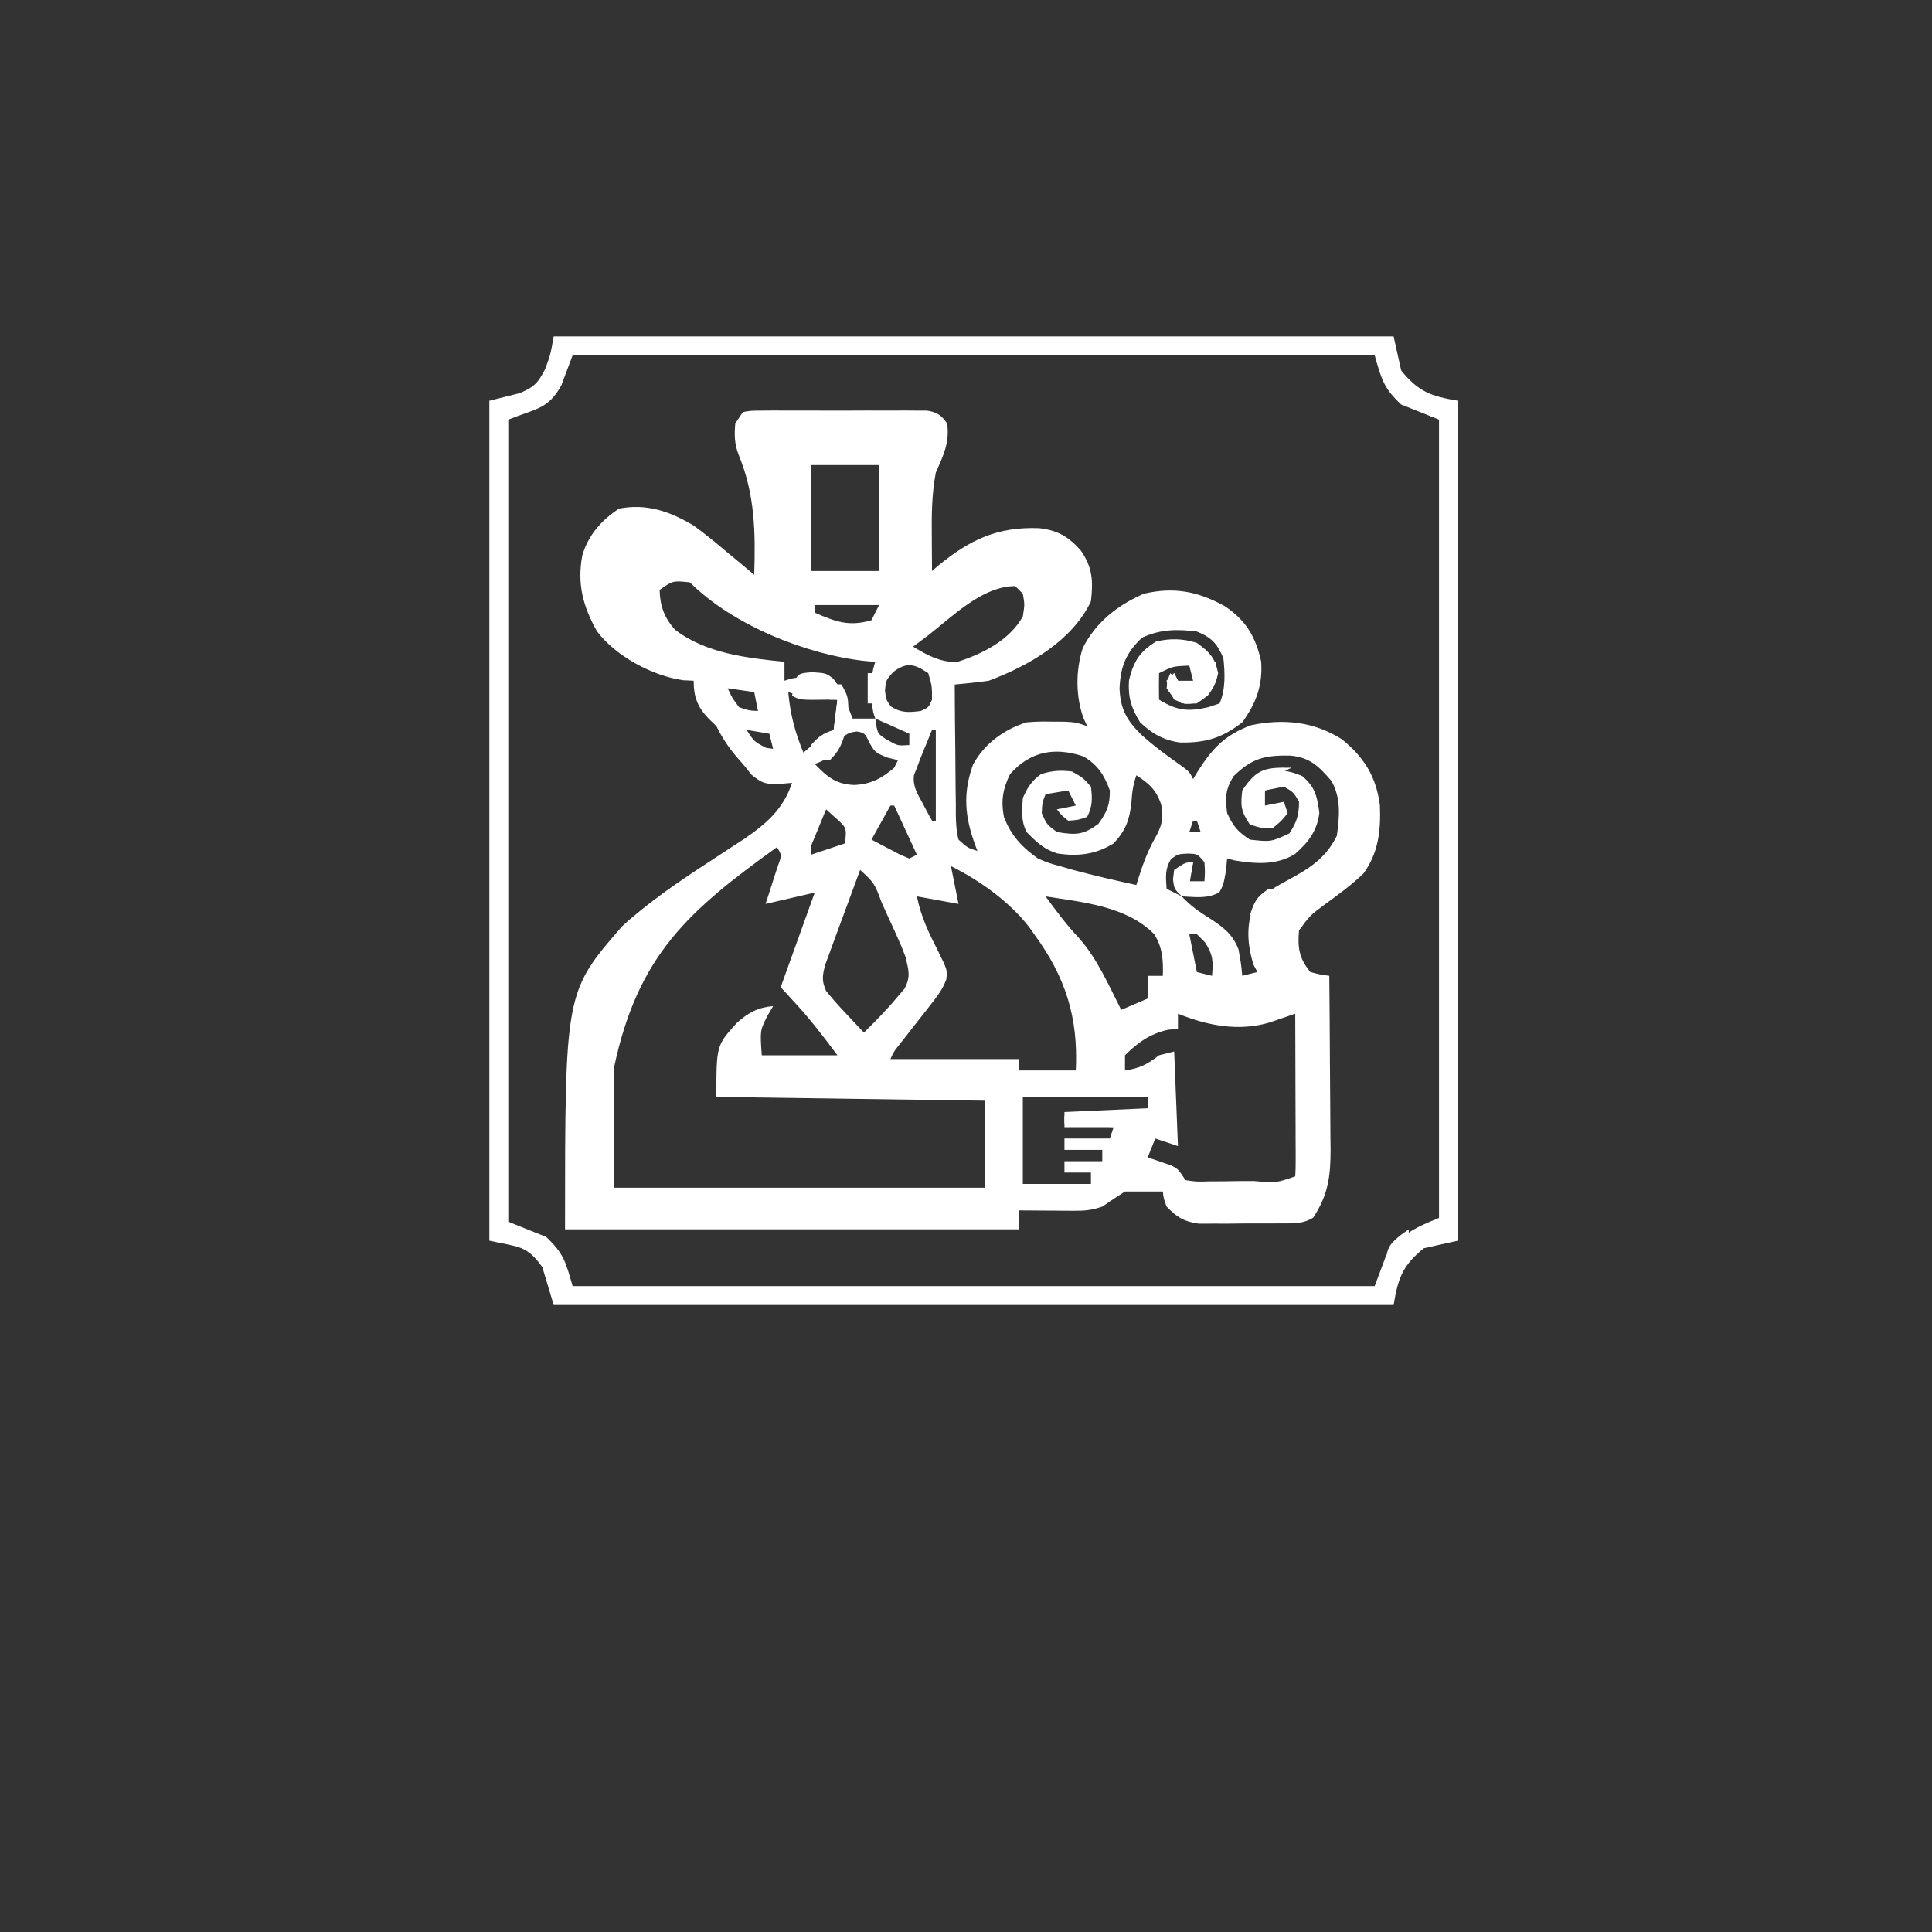 <?xml version="1.0" encoding="UTF-8" standalone="no"?>
<svg
   viewBox="0 0 24 24"
   width="24pt"
   height="24pt"
   version="1.1"
   id="svg1"
   sodipodi:docname="komeda.svg"
   xml:space="preserve"
   inkscape:version="1.3 (0e150ed6c4, 2023-07-21)"
   inkscape:export-filename="komeda.svg"
   inkscape:export-xdpi="96"
   inkscape:export-ydpi="96"
   xmlns:inkscape="http://www.inkscape.org/namespaces/inkscape"
   xmlns:sodipodi="http://sodipodi.sourceforge.net/DTD/sodipodi-0.dtd"
   xmlns="http://www.w3.org/2000/svg"
   xmlns:svg="http://www.w3.org/2000/svg"><rect x="0" y="0" width="24" height="24" fill="#333333" stroke="none"/><defs
     id="defs1" /><sodipodi:namedview
     id="namedview1"
     pagecolor="#ffffff"
     bordercolor="#000000"
     borderopacity="0.25"
     inkscape:showpageshadow="2"
     inkscape:pageopacity="0.0"
     inkscape:pagecheckerboard="0"
     inkscape:deskcolor="#d1d1d1"
     inkscape:document-units="pt"
     inkscape:zoom="23.09375"
     inkscape:cx="9.9161028"
     inkscape:cy="14.700947"
     inkscape:window-width="1920"
     inkscape:window-height="974"
     inkscape:window-x="-11"
     inkscape:window-y="1609"
     inkscape:window-maximized="1"
     inkscape:current-layer="svg1" /><g
     id="g1"
     transform="matrix(0.047,0,0,0.047,6.079,4.179)"
     style="fill:#ffffff"><path
       d="m 0,0 c 2.156,-0.381 2.156,-0.381 4.861,-0.388 1.517,-0.014 1.517,-0.014 3.064,-0.029 1.096,0.006 2.192,0.012 3.321,0.018 1.122,-0.003 2.244,-0.006 3.4,-0.009 2.376,-0.002 4.753,0.004 7.129,0.016 3.644,0.016 7.286,1.7092e-4 10.929,-0.019 2.305,0.002 4.611,0.006 6.916,0.012 1.094,-0.006 2.188,-0.012 3.315,-0.018 1.522,0.014 1.522,0.014 3.074,0.029 1.34,0.004 1.34,0.004 2.707,0.007 C 51.47,0.078 52.361,0.772 54,3 c 0.693,5.08 -0.984,8.404 -3,13 -1.085,5.669 -1.119,11.194 -1.062,16.938 0.004,0.875 0.009,1.749 0.014,2.65 C 49.963,37.725 49.981,39.863 50,42 c 0.534,-0.459 1.067,-0.918 1.617,-1.391 8.356,-6.881 15.706,-10.352 26.68,-9.93 4.997,0.592 7.685,2.192 11.016,5.883 C 92.42,41.051 92.62,44.625 92,50 87.093,60.453 75.443,67.117 65,71 c -1.57,0.237 -3.147,0.431 -4.727,0.584 -0.803,0.081 -1.605,0.161 -2.432,0.244 C 57.234,71.885 56.626,71.942 56,72 c 0.019,5.785 0.071,11.568 0.153,17.352 0.023,1.968 0.038,3.936 0.043,5.904 0.009,2.828 0.05,5.654 0.097,8.482 -0.004,0.881 -0.008,1.763 -0.012,2.671 0.055,2.309 0.135,4.356 0.719,6.591 2.37,2.163 2.37,2.163 5,3 -0.217,-0.568 -0.433,-1.137 -0.656,-1.723 C 58.664,106.847 58.117,100.747 60.82,93.215 63.773,87.672 69.068,83.832 75,82 c 3.227,-0.23 3.227,-0.23 6.625,-0.188 1.127,0.006 2.253,0.013 3.414,0.02 C 88,82 88,82 91,83 90.519,81.956 90.519,81.956 90.027,80.891 87.942,75.024 87.95,68.295 89.84,62.363 93.283,55.534 99.049,51.025 106,48 c 7.968,-1.83 14.098,-0.647 21.199,3.188 5.706,3.713 8.369,8.182 9.801,14.812 0.399,6.276 -1.348,10.966 -5,16 -5.385,4.176 -9.667,5.428 -16.359,5.34 C 111.266,86.777 108.181,85.014 105,82 c -2.361,-3.792 -3.252,-6.723 -2.938,-11.125 1.205,-4.979 2.808,-7.574 7.188,-10.25 3.812,-0.866 7.006,-0.788 10.75,0.375 3.401,2.48 4.764,3.865 5.625,8 -0.85,4.08 -2.261,5.587 -5.625,8 -3.188,0.125 -3.188,0.125 -6,-1 -1.375,-2.562 -1.375,-2.562 -2,-5 0.66,-0.66 1.32,-1.32 2,-2 0.33,0.66 0.66,1.32 1,2 1.32,0 2.64,0 4,0 -0.33,-1.32 -0.66,-2.64 -1,-4 -4.342,0.185 -4.342,0.185 -8,2 -0.041,2.333 -0.042,4.667 0,7 4.792,2.922 7.544,3.235 13,2 0.99,-0.33 1.98,-0.66 3,-1 1.614,-3.667 1.438,-8.068 1,-12 -1.677,-3.858 -3.14,-5.456 -7,-7 -5.24,-0.681 -9.68,-0.613 -14.5,1.625 -4.267,4.053 -5.667,7.568 -5.938,13.375 0.2,5.57 1.988,8.641 6.016,12.52 2.954,2.628 6.06,4.964 9.297,7.23 C 118,95 118,95 119,97 c 0.364,-0.603 0.727,-1.207 1.102,-1.828 3.913,-6.221 7.225,-9.811 14.273,-12.422 8.427,-1.744 16.512,-0.992 23.898,3.691 5.922,4.745 9.133,9.93 10.102,17.484 0.272,6.678 -0.356,12.579 -4.375,18.074 -3.134,2.962 -6.506,5.48 -10,8 -4.063,3.01 -4.063,3.01 -7,7 -0.408,4.592 0.02,7.404 3,11 2.561,0.665 2.561,0.665 5,1 0.076,7.705 0.129,15.409 0.165,23.114 0.015,2.62 0.035,5.24 0.061,7.859 0.036,3.771 0.053,7.541 0.067,11.312 0.015,1.167 0.031,2.334 0.047,3.536 0.001,7.229 -0.603,11.972 -4.583,18.089 -2.861,1.774 -5.55,1.498 -8.875,1.523 -0.694,0.005 -1.388,0.011 -2.104,0.016 -1.468,0.006 -2.935,0.005 -4.403,-0.003 -2.237,-0.008 -4.472,0.02 -6.708,0.052 -1.428,0.002 -2.857,0.001 -4.285,-0.002 -1.295,0.002 -2.591,0.004 -3.925,0.006 -3.996,-0.58 -5.643,-1.66 -8.458,-4.502 -0.812,-2.25 -0.812,-2.25 -1,-4 -1.093,0 -2.186,0 -3.312,0 -2.229,0 -4.458,0 -6.688,0 -2.019,1.304 -4.019,2.638 -6,4 -2.824,0.941 -4.529,1.117 -7.449,1.098 -0.848,-0.003 -1.695,-0.006 -2.568,-0.01 -0.881,-0.008 -1.762,-0.017 -2.67,-0.025 -1.339,-0.007 -1.339,-0.007 -2.705,-0.014 C 77.405,211.037 75.202,211.021 73,211 c 0,1.65 0,3.3 0,5 -39.6,0 -79.2,0 -120,0 0,-62.676 0,-62.676 15,-80 7.198,-6.589 15.213,-12.006 23.375,-17.312 2.093,-1.369 4.184,-2.74 6.273,-4.113 0.909,-0.592 1.819,-1.184 2.755,-1.794 C 6.27,108.758 10.687,104.94 13,98 11.783,98.103 10.566,98.206 9.312,98.312 5.835,98.306 5.186,98.147 2.312,95.875 1.549,94.926 0.786,93.978 0,93 -0.443,92.496 -0.887,91.992 -1.344,91.473 -3.701,88.78 -5.412,86.176 -7,83 -7.66,82.361 -8.32,81.721 -9,81.062 -11.998,77.971 -13,75.28 -13,71 -13.908,70.959 -14.815,70.918 -15.75,70.875 -23.917,69.725 -33.553,64.552 -38.547,57.957 -42.265,51.33 -43.837,45.44 -42.438,37.875 c 1.594,-5.384 5.09,-9.352 9.75,-12.375 7.38,-1.373 13.387,0.741 19.688,4.5 2.944,2.124 5.725,4.412 8.5,6.75 1.091,0.903 1.091,0.903 2.203,1.824 C -0.525,40.043 1.24,41.518 3,43 3.355,31.902 3.226,21.822 -1.086,11.367 -2.227,8.412 -2.273,6.144 -2,3 -1.34,2.01 -0.68,1.02 0,0 Z m 18,14 c 0,9.24 0,18.48 0,28 5.94,0 11.88,0 18,0 0,-9.24 0,-18.48 0,-28 -5.94,0 -11.88,0 -18,0 z m -40,33 c 0.096,4.226 1.228,7.401 4.113,10.551 C -9.776,63.781 1.144,65.01 11,66 c 0,1.65 0,3.3 0,5 0.773,-0.247 0.773,-0.247 1.562,-0.5 3.284,-0.674 6.092,-0.799 9.438,-0.5 4.009,2.784 5.302,6.584 7,11 1.98,0 3.96,0 6,0 C 34.835,80.505 34.67,80.01 34.5,79.5 33.588,74.94 33.52,70.441 35,66 34.175,65.937 33.35,65.874 32.5,65.809 16.856,64.15 -2.705,56.295 -14,45 c -4.499,-0.467 -4.499,-0.467 -8,2 z m 71,12 c -1.331,1.003 -2.664,2.004 -4,3 3.803,2.302 6.873,3.958 11.375,4.125 C 63.099,64.038 70.499,60.365 74,54 c 0.501,-3.127 0.501,-3.127 0,-6 -0.66,-0.66 -1.32,-1.32 -2,-2 -8.716,0 -16.497,7.955 -23,13 z M 19,51 c 0,0.66 0,1.32 0,2 5.429,2.381 9.073,3.778 15,2 0.66,-1.32 1.32,-2.64 2,-4 -5.61,0 -11.22,0 -17,0 z m 20.75,17.688 c -1.93,2.182 -1.93,2.182 -2.188,4.875 0.283,2.437 0.283,2.437 1.562,4.25 2.747,1.739 4.693,1.585 7.875,1.188 2.083,-0.917 2.083,-0.917 3,-3 8.25e-4,-3.578 8.25e-4,-3.578 -1,-7 -3.633,-2.422 -5.626,-3.03 -9.25,-0.312 z M -4,73 c 1.156,2.539 1.156,2.539 3,5 2.591,0.887 2.591,0.887 5,1 C 3.67,77.35 3.34,75.7 3,74 0.69,73.67 -1.62,73.34 -4,73 Z m 16,1 c 0.524,5.868 1.761,10.549 4,16 0.743,-0.619 1.485,-1.238 2.25,-1.875 C 20.488,86.396 22.437,85.139 25,84 25,81.36 25,78.72 25,76 23.969,75.909 23.969,75.909 22.918,75.816 22.017,75.733 21.116,75.649 20.188,75.562 19.294,75.481 18.401,75.4 17.48,75.316 15,75 15,75 12,74 Z m 23,7 c 0.566,4.069 0.566,4.069 3.375,5.75 2.592,1.465 2.592,1.465 5.625,1.25 0,-0.99 0,-1.98 0,-3 -4.455,-1.98 -4.455,-1.98 -9,-4 z M 1,84 c 1.985,3.112 1.985,3.112 5.188,4.75 C 6.786,88.832 7.384,88.915 8,89 7.67,87.68 7.34,86.36 7,85 4.03,84.505 4.03,84.505 1,84 Z m 49,0 c -0.649,1.582 -1.294,3.166 -1.938,4.75 -0.36,0.882 -0.719,1.763 -1.09,2.672 C 46.652,92.273 46.331,93.123 46,94 c -0.258,0.66 -0.516,1.32 -0.781,2 -0.323,2.952 0.827,4.67 2.219,7.25 0.473,0.892 0.946,1.784 1.434,2.703 0.373,0.675 0.745,1.351 1.129,2.047 0.33,0 0.66,0 1,0 0,-7.92 0,-15.84 0,-24 -0.33,0 -0.66,0 -1,0 z m -27,7 c -2.25,1.375 -2.25,1.375 -4,2 3.379,3.465 5.563,5.37 10.5,5.562 C 33.902,98.317 36.614,96.878 40,94 40.33,93.34 40.66,92.68 41,92 40.072,91.773 39.144,91.546 38.188,91.312 35,90 35,90 33.438,87.375 32.227,84.764 32.227,84.764 29.562,84.312 25.791,85.324 25.004,87.767 23,91 Z m 47.625,4.688 C 68.701,99.609 68.187,102.753 69,107 c 1.849,4.874 4.777,8.022 9,11 2.881,1.22 2.881,1.22 6,2.062 1.128,0.326 2.256,0.652 3.418,0.988 5.497,1.457 11.024,2.748 16.582,3.949 0.17,-0.557 0.34,-1.114 0.516,-1.688 1.29,-4.062 2.637,-7.693 4.797,-11.375 1.558,-3.003 1.915,-4.854 1.25,-8.188 C 109.338,99.979 107.368,98.127 104,96 c -0.892,2.676 -1.145,4.546 -1.312,7.312 -0.5,4.518 -1.521,7.277 -4.688,10.688 -4.74,2.927 -9.432,3.492 -14.883,2.652 C 79.546,115.552 77.596,113.661 75,111 c -1.532,-3.064 -1.229,-5.617 -1,-9 1.27,-2.857 2.284,-4.481 4.812,-6.312 C 81.766,94.759 83.916,94.622 87,95 c 2.875,1.625 2.875,1.625 5,4 0.382,3.181 0.437,5.125 -1,8 -2.375,0.812 -2.375,0.812 -5,1 -1.812,-1.438 -1.812,-1.438 -3,-3 1.65,-0.33 3.3,-0.66 5,-1 -0.66,-1.32 -1.32,-2.64 -2,-4 -1.98,0.33 -3.96,0.66 -6,1 -0.869,2.249 -0.869,2.249 -1,5 1.293,2.971 1.293,2.971 4,5 4.998,0.793 6.826,0.849 10.938,-2.125 C 96.253,105.648 97,103.962 97,100 95.449,95.836 93.838,93.279 90,91 82.42,88.473 75.973,89.635 70.625,95.688 Z m 59.062,0.562 c -2.181,3.555 -2.201,5.64 -1.688,9.75 1.651,3.539 2.716,4.811 6,7 5.569,0.615 5.569,0.615 10.438,-1.625 1.936,-2.943 2.562,-4.844 2.562,-8.375 -1.48,-2.563 -1.48,-2.563 -4,-4 -2.707,0.14 -2.707,0.14 -5,1 -0.33,1.32 -0.66,2.64 -1,4 2.076,0.553 3.844,1 6,1 -0.33,0.99 -0.66,1.98 -1,3 -3.287,0.8 -4.71,1.097 -8,0 -1.444,-2.889 -1.377,-4.796 -1,-8 2.062,-2.875 2.062,-2.875 5,-5 3.882,-0.555 6.205,-0.336 9.812,1.188 3.425,2.838 4.011,5.432 4.562,9.75 -0.583,4.758 -2.885,7.753 -6.438,10.875 -4.933,3.023 -10.429,2.606 -15.938,1.688 -0.66,-0.165 -1.32,-0.33 -2,-0.5 -0.155,1.64 -0.155,1.64 -0.312,3.312 C 127,125 127,125 125.938,126.938 122.724,128.7 119.616,128.178 116,128 c 2.27,2.46 4.657,4.122 7.5,5.875 3.542,2.341 5.913,4.059 7.5,8.125 0.688,3.812 0.688,3.812 1,7 1.98,-0.495 1.98,-0.495 4,-1 -0.33,-0.619 -0.66,-1.238 -1,-1.875 -1.654,-5.168 -2.06,-10.581 0.055,-15.656 2.632,-3.341 5.683,-4.961 9.383,-6.969 5.512,-3.008 9.648,-5.67 12.562,-11.5 0.69,-5.095 1.169,-9.966 -1.457,-14.535 -3.276,-3.8 -5.642,-6.209 -10.848,-6.668 C 137.946,90.674 134.619,91.452 129.688,96.25 Z M 39,104 c -2.475,4.455 -2.475,4.455 -5,9 1.62,0.864 3.246,1.716 4.875,2.562 0.905,0.476 1.81,0.951 2.742,1.441 0.786,0.329 1.573,0.657 2.383,0.996 0.66,-0.33 1.32,-0.66 2,-1 -1.98,-4.29 -3.96,-8.58 -6,-13 -0.33,0 -0.66,0 -1,0 z m -17,1 c -0.671,1.623 -1.337,3.249 -2,4.875 -0.371,0.905 -0.743,1.81 -1.125,2.742 -0.99,2.273 -0.99,2.273 -0.875,4.383 2.97,-0.99 5.94,-1.98 9,-3 0.448,-4.126 0.448,-4.126 -2.5,-6.75 -0.825,-0.743 -1.65,-1.485 -2.5,-2.25 z m 97,3 c -0.33,0.99 -0.66,1.98 -1,3 0.99,0 1.98,0 3,0 -0.33,-0.99 -0.66,-1.98 -1,-3 -0.33,0 -0.66,0 -1,0 z M 9,115 c -23.423,16.876 -36.68,28.505 -43,58 0,10.56 0,21.12 0,32 32.34,0 64.68,0 98,0 0,-7.59 0,-15.18 0,-23 -35.145,-0.495 -35.145,-0.495 -71,-1 0,-13.595 0,-13.595 5.426,-19.57 C 1.416,158.726 3.986,157.354 8,157 7.505,157.846 7.01,158.691 6.5,159.562 4.533,163.444 4.533,163.444 5,170 c 6.6,0 13.2,0 20,0 -3.587,-4.783 -6.89,-9.152 -10.875,-13.5 -1.361,-1.485 -2.723,-2.97 -4.125,-4.5 2.97,-8.25 5.94,-16.5 9,-25 -4.29,0.99 -8.58,1.98 -13,3 0.3,-0.915 0.601,-1.83 0.91,-2.773 0.57,-1.783 0.57,-1.783 1.152,-3.602 0.574,-1.775 0.574,-1.775 1.16,-3.586 C 10.326,117.107 10.326,117.107 9,115 Z m 104.188,3.125 c -1.679,2.65 -1.392,4.807 -1.188,7.875 1.98,0.99 1.98,0.99 4,2 -0.33,-2.31 -0.66,-4.62 -1,-7 1.32,-0.66 2.64,-1.32 4,-2 -0.33,1.65 -0.66,3.3 -1,5 1.32,0 2.64,0 4,0 0.167,-2.416 0.167,-2.416 0,-5 -1.822,-2.23 -1.822,-2.23 -4.438,-2.312 -2.55,0.129 -2.55,0.129 -4.375,1.438 z M 55,120 c 0.66,3.3 1.32,6.6 2,10 -3.63,-0.66 -7.26,-1.32 -11,-2 1.082,5.412 3.165,9.713 5.648,14.561 2.413,4.919 2.413,4.919 2.121,7.406 -0.905,2.394 -2.094,4.06 -3.675,6.073 -0.868,1.118 -0.868,1.118 -1.754,2.258 -0.607,0.768 -1.214,1.537 -1.84,2.328 -1.199,1.533 -2.397,3.067 -3.594,4.602 -0.533,0.676 -1.066,1.353 -1.615,2.049 C 39.937,168.977 39.937,168.977 39,171 c 11.22,0 22.44,0 34,0 0,0.99 0,1.98 0,3 4.95,0 9.9,0 15,0 0.677,-14.049 -2.707,-24.65 -11,-36 -0.45,-0.634 -0.9,-1.268 -1.363,-1.922 C 70.376,129.312 62.598,123.799 55,120 Z m -24,1 c -1.456,3.909 -2.898,7.824 -4.327,11.743 -0.488,1.332 -0.98,2.663 -1.476,3.992 -0.713,1.913 -1.411,3.83 -2.107,5.749 -0.424,1.152 -0.848,2.304 -1.285,3.491 C 21.008,148.969 20.779,150.211 22,153 c 1.642,2.01 3.277,3.879 5.062,5.75 0.472,0.507 0.945,1.013 1.432,1.535 C 29.656,161.53 30.827,162.766 32,164 c 3.093,-3.045 6.101,-6.098 8.875,-9.438 0.616,-0.721 1.232,-1.441 1.867,-2.184 C 44.445,149.158 43.791,147.515 43,144 c -0.675,-1.813 -1.416,-3.602 -2.215,-5.363 -0.658,-1.453 -0.658,-1.453 -1.33,-2.936 -0.46,-0.995 -0.919,-1.989 -1.393,-3.014 -0.456,-1.014 -0.911,-2.028 -1.381,-3.072 C 34.767,124.487 34.767,124.487 31,121 Z m 49,7 c 2.815,3.843 5.595,7.603 8.875,11.062 4.841,5.485 7.839,12.458 11.125,18.938 2.31,-0.99 4.62,-1.98 7,-3 0,-1.98 0,-3.96 0,-6 1.32,0 2.64,0 4,0 0.147,-4.044 -0.07,-7.542 -2.285,-11.016 C 101.37,130.559 89.862,129.567 80,128 Z m 38,10 c 0.66,3.3 1.32,6.6 2,10 1.32,0.33 2.64,0.66 4,1 0.359,-3.855 0.275,-5.578 -1.875,-8.875 -0.701,-0.701 -1.403,-1.403 -2.125,-2.125 -0.66,0 -1.32,0 -2,0 z m -3,21 c 0,1.32 0,2.64 0,4 -0.866,0.083 -1.732,0.165 -2.625,0.25 -4.727,1.05 -7.976,3.351 -11.375,6.75 0,1.32 0,2.64 0,4 3.892,-0.541 5.929,-1.622 9,-4 1.32,-0.33 2.64,-0.66 4,-1 0.33,8.25 0.66,16.5 1,25 -1.98,-0.66 -3.96,-1.32 -6,-2 -0.99,2.475 -0.99,2.475 -2,5 0.554,0.182 1.109,0.364 1.68,0.551 1.087,0.377 1.087,0.377 2.195,0.762 0.719,0.244 1.439,0.487 2.18,0.738 C 115,200 115,200 117,203 c 2.893,0.434 2.893,0.434 6.285,0.328 1.252,-0.005 2.505,-0.01 3.795,-0.016 1.314,-0.021 2.628,-0.041 3.982,-0.062 1.318,-0.005 2.636,-0.01 3.994,-0.016 5.853,0.521 5.853,0.521 10.943,-1.234 0.093,-1.351 0.117,-2.707 0.114,-4.061 -8e-5,-0.861 -1.6e-4,-1.722 -2.3e-4,-2.609 -0.008,-1.403 -0.008,-1.403 -0.016,-2.835 -0.002,-1.43 -0.002,-1.43 -0.004,-2.888 -0.006,-3.057 -0.018,-6.114 -0.031,-9.171 -0.005,-2.067 -0.01,-4.134 -0.014,-6.201 C 146.038,169.158 146.02,164.079 146,159 c -0.915,0.318 -0.915,0.318 -1.849,0.642 -0.805,0.275 -1.609,0.55 -2.438,0.833 -0.796,0.274 -1.592,0.548 -2.412,0.83 C 131.088,163.786 122.742,162.149 115,159 Z m -41,22 c 0,7.59 0,15.18 0,23 5.94,0 11.88,0 18,0 0,-0.99 0,-1.98 0,-3 -2.31,0 -4.62,0 -7,0 0,-0.99 0,-1.98 0,-3 3.3,0 6.6,0 10,0 0,-0.99 0,-1.98 0,-3 -3.3,0 -6.6,0 -10,0 0,-0.99 0,-1.98 0,-3 3.96,0 7.92,0 12,0 0.33,-0.99 0.66,-1.98 1,-3 -4.29,-0.33 -8.58,-0.66 -13,-1 0,-0.66 0,-1.32 0,-2 7.26,-0.33 14.52,-0.66 22,-1 0,-1.32 0,-2.64 0,-4 -10.89,0 -21.78,0 -33,0 z"
       fill="#465391"
       transform="translate(67,20)"
       id="path1-0"
       style="fill:#ffffff" /><path
       d="m 0,0 c 73.26,0 146.52,0 222,0 0.99,4.455 0.99,4.455 2,9 4.571,5.653 7.895,6.816 15,8 0,73.26 0,146.52 0,222 -4.455,0.99 -4.455,0.99 -9,2 -5.653,4.571 -6.816,7.895 -8,15 -73.26,0 -146.52,0 -222,0 -0.99,-3.3 -1.98,-6.6 -3,-10 -4.133,-5.835 -6.224,-5.272 -14,-7 0,-73.26 0,-146.52 0,-222 2.64,-0.66 5.28,-1.32 8,-2 3.854,-1.627 4.795,-2.606 6.75,-6.375 C -0.848,4.823 -0.848,4.823 0,0 Z m 5,5 c -0.99,2.64 -1.98,5.28 -3,8 -3.547,6.242 -6.311,5.924 -14,9 0,69.96 0,139.92 0,212 3.3,1.32 6.6,2.64 10,4 4.63,4.341 5.164,6.574 7,13 69.96,0 139.92,0 212,0 0.99,-2.64 1.98,-5.28 3,-8 3.732,-5.598 7.833,-7.533 14,-10 0,-69.63 0,-139.26 0,-211 -3.3,-1.32 -6.6,-2.64 -10,-4 -4.63,-4.341 -5.164,-6.574 -7,-13 C 147.04,5 77.08,5 5,5 Z"
       fill="#404d8d"
       transform="translate(17)"
       id="path2"
       style="fill:#ffffff" /><path
       d="m 0,0 c -1.98,0.99 -1.98,0.99 -4,2 0.99,1.485 0.99,1.485 2,3 -1.65,0.33 -3.3,0.66 -5,1 0,1.32 0,2.64 0,4 1.65,-0.33 3.3,-0.66 5,-1 0.33,0.99 0.66,1.98 1,3 -1.625,2.062 -1.625,2.062 -4,4 -3.125,-0.062 -3.125,-0.062 -6,-1 -2.342,-3.513 -2.496,-4.865 -2,-9 3.88,-5.821 6.178,-6.126 13,-6 z"
       fill="#5f6aa0"
       transform="translate(212,114)"
       id="path3"
       style="fill:#ffffff" /><path
       d="m 0,0 c 0.33,0 0.66,0 1,0 0,13.86 0,27.72 0,42 -3,-3 -3,-3 -3.341,-6.094 0.016,-1.241 0.031,-2.482 0.048,-3.761 0.004,-0.662 0.008,-1.323 0.013,-2.005 0.017,-2.109 0.054,-4.218 0.093,-6.327 0.015,-1.432 0.029,-2.863 0.041,-4.295 C -2.113,16.011 -2.062,12.506 -2,9 c 0.33,0 0.66,0 1,0 0.33,-2.97 0.66,-5.94 1,-9 z"
       fill="#2b3c83"
       transform="translate(121,92)"
       id="path4"
       style="fill:#ffffff" /><path
       d="m 0,0 c 0,0.99 0,1.98 0,3 -2.64,0 -5.28,0 -8,0 0,0.66 0,1.32 0,2 -4.62,0 -9.24,0 -14,0 0,-1.32 0,-2.64 0,-4 10.89,-0.495 10.89,-0.495 22,-1 z"
       fill="#717bab"
       transform="translate(174,204)"
       id="path5"
       style="fill:#ffffff" /><path
       d="m 0,0 c 0.66,0 1.32,0 2,0 2.65,4.496 1.948,8.038 1,13 -1.014,3.178 -1.646,4.646 -4,7 -2.062,-0.188 -2.062,-0.188 -4,-1 -0.33,-0.99 -0.66,-1.98 -1,-3 2.052,-2.248 3.007,-3.002 6,-4 C 0.33,9.36 0.66,6.72 1,4 0.34,4 -0.32,4 -1,4 -0.67,2.68 -0.34,1.36 0,0 Z"
       fill="#515e98"
       transform="translate(91,92)"
       id="path6"
       style="fill:#ffffff" /><path
       d="m 0,0 c 3.625,0.25 3.625,0.25 5.562,1.75 0.351,0.495 0.701,0.99 1.062,1.5 -0.66,1.32 -1.32,2.64 -2,4 -7.75,0.125 -7.75,0.125 -10,-1 C -4.311,0.319 -4.311,0.319 0,0 Z"
       fill="#4c5994"
       transform="translate(85.375,88.75)"
       id="path7"
       style="fill:#ffffff" /><path
       d="M 0,0 C 0.66,0 1.32,0 2,0 2.469,4.036 2.299,5.587 -0.125,8.938 -3,11 -3,11 -6.188,11.125 -9,10 -9,10 -10.375,7.438 -10.581,6.633 -10.787,5.829 -11,5 c 0.66,-0.66 1.32,-1.32 2,-2 0.33,0.66 0.66,1.32 1,2 3.029,0.658 3.029,0.658 6,1 C -1.856,5.381 -1.711,4.763 -1.562,4.125 -1,2 -1,2 0,0 Z"
       fill="#4f5c97"
       transform="translate(190,86)"
       id="path8"
       style="fill:#ffffff" /><path
       d="M 0,0 C 0.99,0.33 1.98,0.66 3,1 -0.3,4.3 -3.6,7.6 -7,11 -7.33,10.01 -7.66,9.02 -8,8 -5.462,4.546 -3.569,2.379 0,0 Z"
       fill="#546099"
       transform="translate(40,152)"
       id="path9"
       style="fill:#ffffff" /><path
       d="M 0,0 C -0.33,1.98 -0.66,3.96 -1,6 -0.01,6.33 0.98,6.66 2,7 0.35,7.66 -1.3,8.32 -3,9 -5,7 -5,7 -5.312,4.5 -5.209,3.675 -5.106,2.85 -5,2 -2,0 -2,0 0,0 Z"
       fill="#636ea3"
       transform="translate(186,139)"
       id="path10"
       style="fill:#ffffff" /><path
       d="M 0,0 C 0.66,0.66 1.32,1.32 2,2 3.317,2.697 4.649,3.37 6,4 5.67,4.33 5.34,4.66 5,5 5.99,5.66 6.98,6.32 8,7 5.75,7.75 5.75,7.75 3,8 0.625,6.312 0.625,6.312 -1,4 -0.75,1.75 -0.75,1.75 0,0 Z"
       fill="#6f7aaa"
       transform="translate(180,89)"
       id="path11"
       style="fill:#ffffff" /><path
       d="M 0,0 C 1.65,0 3.3,0 5,0 4.67,1.98 4.34,3.96 4,6 3.34,6 2.68,6 2,6 2,6.66 2,7.32 2,8 1.34,8 0.68,8 0,8 0,5.36 0,2.72 0,0 Z"
       fill="#4d5a95"
       transform="translate(100,89)"
       id="path12"
       style="fill:#ffffff" /><path
       d="M 0,0 C 0.66,0 1.32,0 2,0 3.45,2.341 4.043,3.58 3.758,6.359 3.549,7.148 3.34,7.937 3.125,8.75 2.921,9.549 2.718,10.348 2.508,11.172 2.34,11.775 2.173,12.378 2,13 1.34,12.67 0.68,12.34 0,12 0.33,9.36 0.66,6.72 1,4 0.34,4 -0.32,4 -1,4 -0.67,2.68 -0.34,1.36 0,0 Z"
       fill="#7e87b2"
       transform="translate(91,92)"
       id="path13"
       style="fill:#ffffff" /><path
       d="M 0,0 C 0.99,0.33 1.98,0.66 3,1 2.048,2.006 1.088,3.005 0.125,4 -0.409,4.557 -0.942,5.114 -1.492,5.688 -3,7 -3,7 -5,7 -3.75,3.347 -3.329,2.219 0,0 Z"
       fill="#5e6a9f"
       transform="translate(206,146)"
       id="path14"
       style="fill:#ffffff" /><path
       d="M 0,0 C 0.33,0.99 0.66,1.98 1,3 2.98,3 4.96,3 7,3 4.435,5.565 2.523,5.54 -1,6 -1.043,4.334 -1.041,2.666 -1,1 -0.67,0.67 -0.34,0.34 0,0 Z"
       fill="#2a3b83"
       transform="translate(94,99)"
       id="path15"
       style="fill:#ffffff" /><path
       d="M 0,0 C 0,3 0,3 -1.312,4.387 -2.875,5.591 -4.438,6.796 -6,8 -5.651,4.745 -4.979,3.981 -2.438,1.75 -1.633,1.173 -0.829,0.595 0,0 Z"
       fill="#5c699f"
       transform="translate(243,236)"
       id="path16"
       style="fill:#ffffff" /></g></svg>
